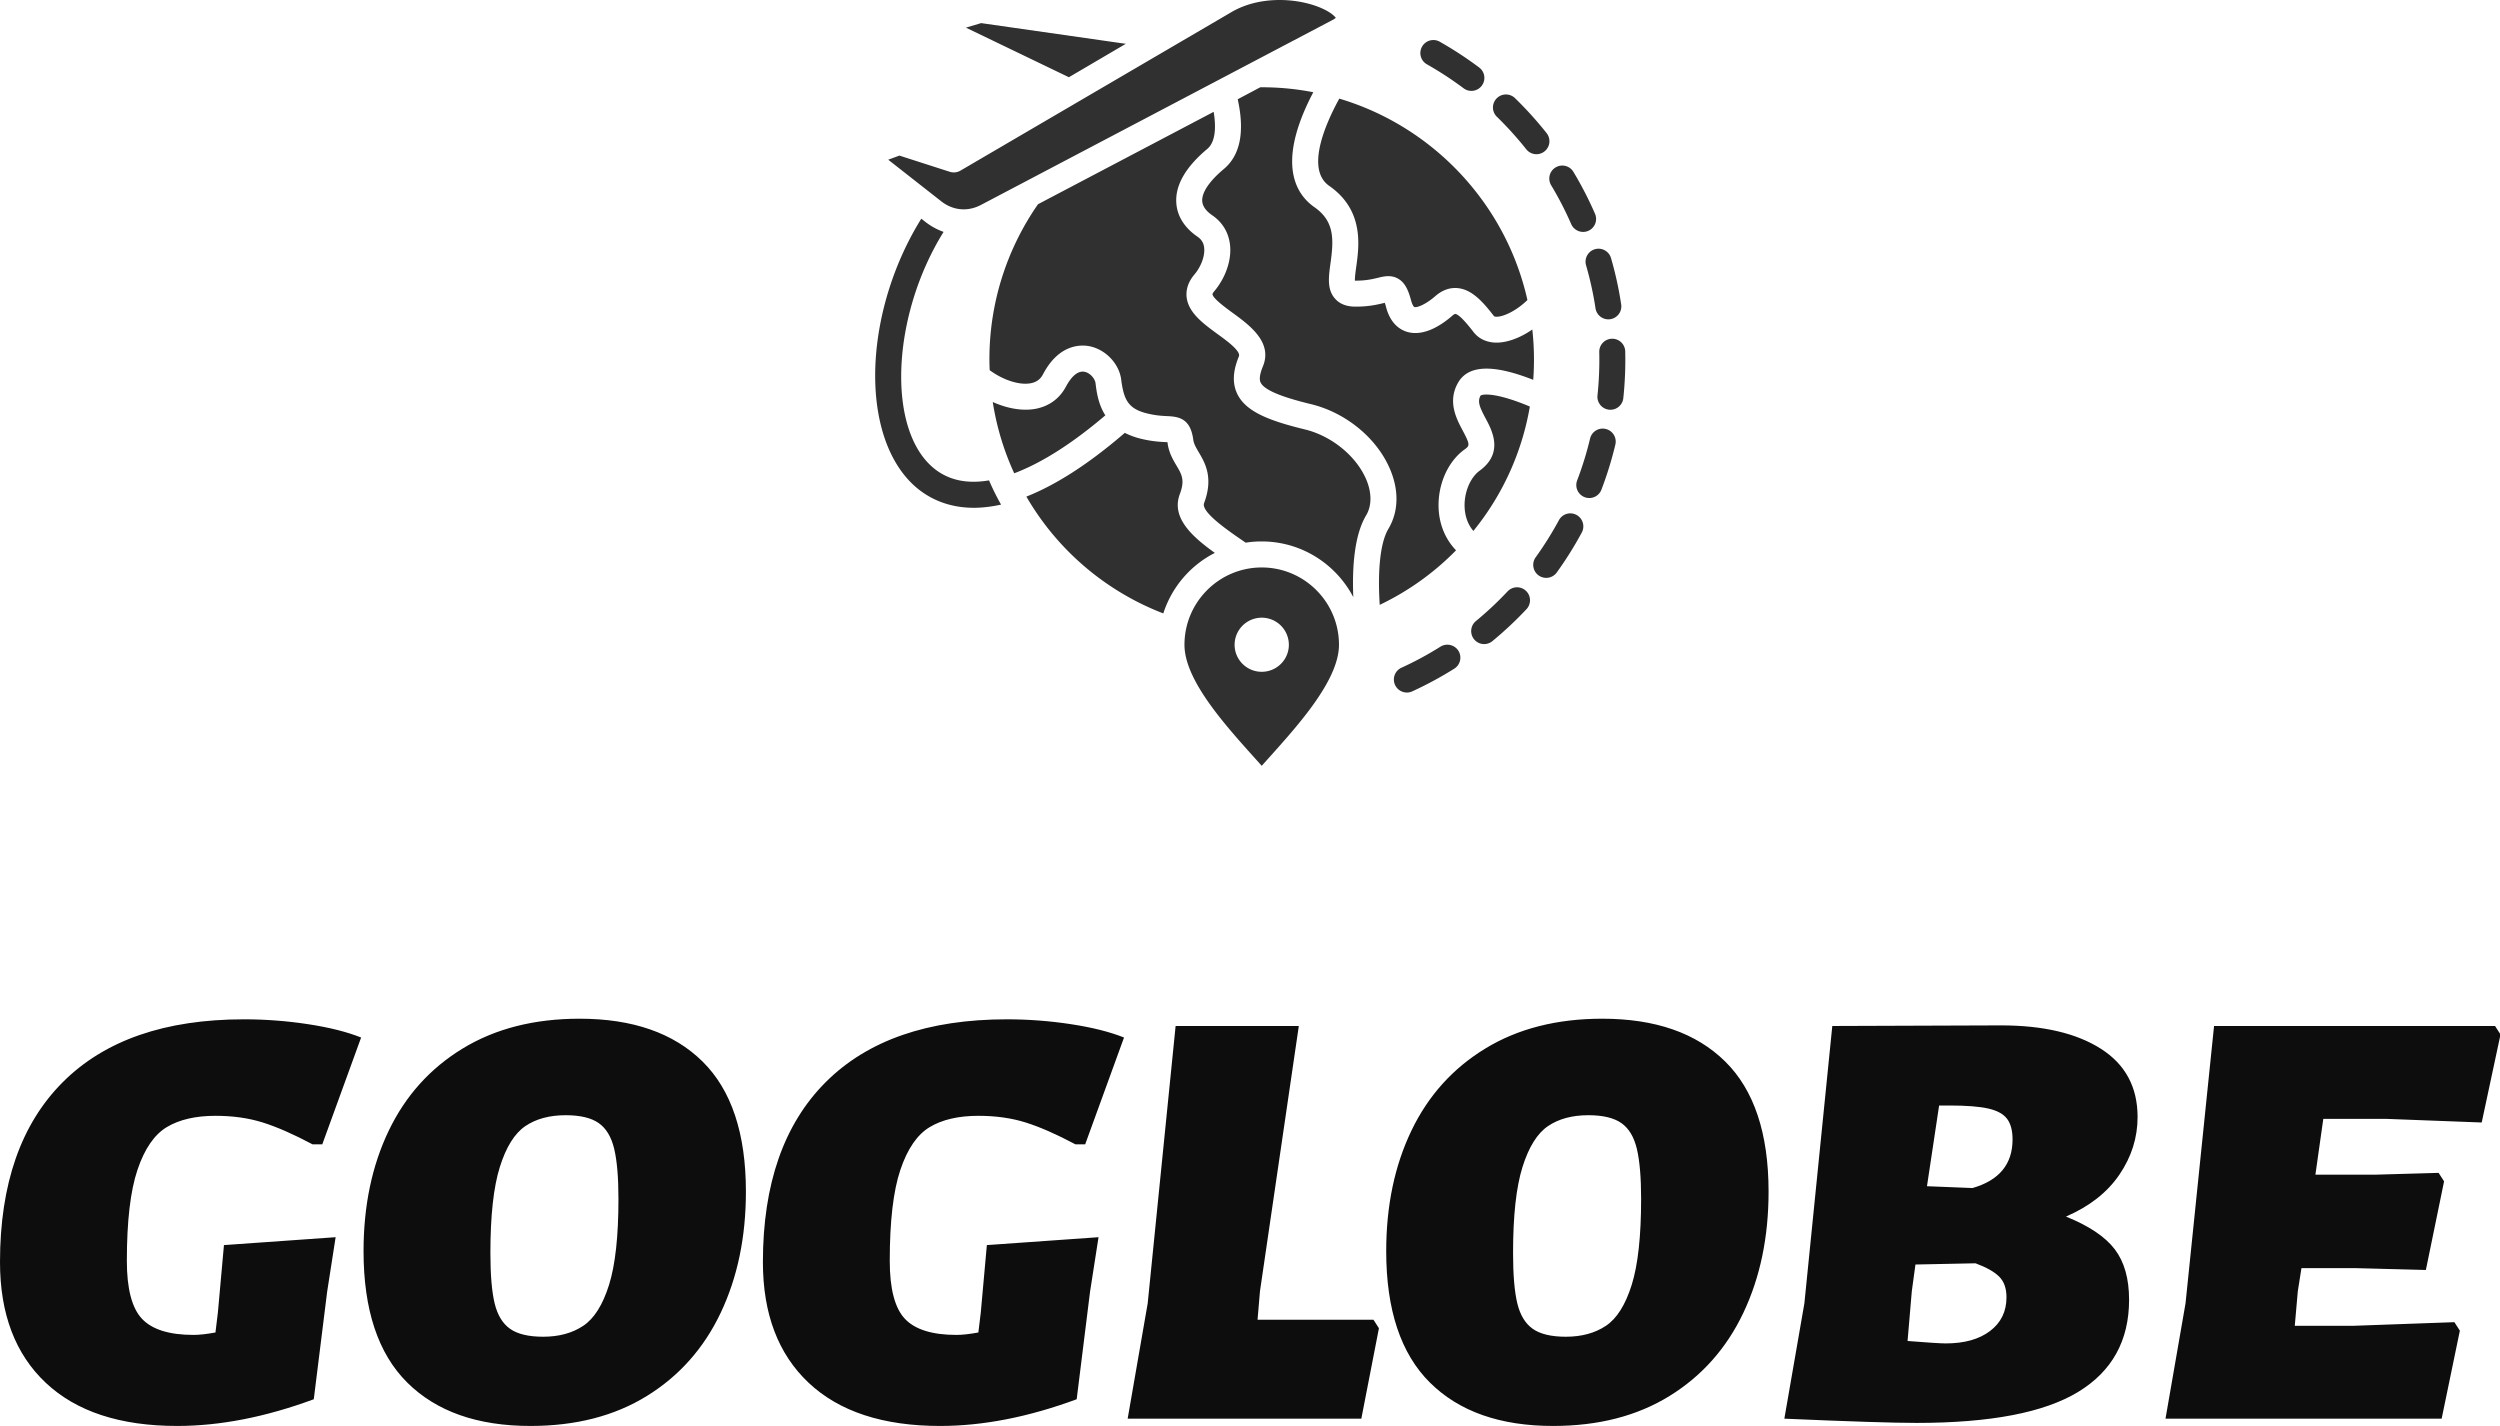<svg id="SvgjsSvg1093" width="100%" height="100%" xmlns="http://www.w3.org/2000/svg" version="1.1" xlink="http://www.w3.org/1999/xlink" xmlns:svgjs="http://svgjs.com/svgjs" preserveAspectRatio="xMidYMid meet" viewBox="0 0 257.776 147" overflow="visible"><defs id="SvgjsDefs1094"></defs><g id="SvgjsG1095" transform="scale(1.043)" opacity="1"><g id="SvgjsG1096" class="zeDz-1UdX" transform="translate(81.999, -3.748) scale(0.832)" light-content="false" non-strokable="false" fill="#303030"><path d="M79.305 18.379a1.543 1.543 0 1 1 2.156-2.21 43.488 43.488 0 0 1 3.754 4.155 1.545 1.545 0 0 1-1.207 2.504c-.453 0-.906-.199-1.21-.586a40.901 40.901 0 0 0-3.493-3.863zm-8.309-6.23a40.867 40.867 0 0 1 4.356 2.847 1.542 1.542 0 1 0 1.851-2.469 44.124 44.124 0 0 0-4.687-3.066 1.543 1.543 0 0 0-2.102.586 1.538 1.538 0 0 0 .582 2.102zm18.906 23.879a40.18 40.18 0 0 1 1.118 5.078 1.543 1.543 0 1 0 3.05-.465 42.656 42.656 0 0 0-1.203-5.469 1.545 1.545 0 0 0-1.91-1.055 1.539 1.539 0 0 0-1.055 1.91zm-4.148-9.512a40.043 40.043 0 0 1 2.383 4.62 1.547 1.547 0 0 0 2.031.798 1.543 1.543 0 0 0 .797-2.031 43.108 43.108 0 0 0-2.566-4.977 1.54 1.54 0 0 0-2.118-.527 1.54 1.54 0 0 0-.527 2.117zM72.598 81.344a39.7 39.7 0 0 1-4.57 2.473 1.545 1.545 0 1 0 1.289 2.805 43.415 43.415 0 0 0 4.926-2.665 1.544 1.544 0 0 0 .488-2.129 1.554 1.554 0 0 0-2.133-.484zm8.008-6.602a40.803 40.803 0 0 1-3.793 3.559 1.547 1.547 0 0 0-.211 2.172 1.54 1.54 0 0 0 2.171.211 43.995 43.995 0 0 0 4.083-3.832 1.543 1.543 0 0 0-2.25-2.11zM94.555 46.22a1.544 1.544 0 0 0-3.086.07 40.754 40.754 0 0 1-.21 5.2 1.543 1.543 0 0 0 3.07.32 43.7 43.7 0 0 0 .226-5.59zm-2.317 9.254c-.828-.2-1.66.313-1.859 1.14a40.183 40.183 0 0 1-1.535 4.973 1.542 1.542 0 1 0 2.883 1.102 43.296 43.296 0 0 0 1.656-5.356 1.543 1.543 0 0 0-1.145-1.859zm-3.472 10.215a1.54 1.54 0 0 0-2.09.625 40.645 40.645 0 0 1-2.762 4.41 1.543 1.543 0 1 0 2.508 1.801 43.298 43.298 0 0 0 2.973-4.746 1.547 1.547 0 0 0-.63-2.09zM59.383 26.59c4.148 2.89 3.558 7.11 3.21 9.621-.078.54-.171 1.25-.16 1.64 1.23.02 2.04-.171 2.7-.327.77-.192 1.648-.399 2.511.14.871.54 1.211 1.59 1.489 2.61.129.48.3.691.379.718.289.079 1.27-.261 2.441-1.269.852-.75 1.762-1.078 2.719-.98 1.73.171 3.07 1.75 4.3 3.34.02.019.122.05.262.058h.04c.85 0 2.39-.738 3.66-1.988-2.56-11.441-11.211-20.61-22.352-23.93-1.68 3.054-4.008 8.406-1.2 10.367zm23.84 26.22c-4.172-1.75-5.68-1.47-5.86-1.29-.39.691-.11 1.36.61 2.71.761 1.43 2.18 4.079-.711 6.2-1.14.828-1.871 2.629-1.79 4.371.032.7.22 1.84 1.04 2.79a31.94 31.94 0 0 0 6.71-14.782zm-51.61-2.79c-.07-.531-.648-1.219-1.32-1.34-1-.18-1.789 1.012-2.18 1.739-.75 1.43-2 2.351-3.609 2.66-1.53.289-3.351-.02-5.101-.809a32.103 32.103 0 0 0 2.55 8.469c.149-.05.301-.11.45-.172 3.148-1.27 6.62-3.512 10.379-6.71-.856-1.337-1.04-2.817-1.168-3.837zM12.474 60.2c-5.73-4.578-5.102-18.211 1.09-28.141a7.71 7.71 0 0 1-2.18-1.2l-.469-.37c-3.21 5.148-5.172 11.359-5.45 17.27-.3 6.61 1.552 12.02 5.079 14.852 1.45 1.16 3.61 2.23 6.61 2.23.988 0 2.058-.12 3.238-.379a29.008 29.008 0 0 1-1.43-2.879c-2.606.446-4.777-.015-6.488-1.382zm48.07 20.918c0 4.129-4.7 9.379-8.13 13.211-.359.398-.71.79-1.05 1.172-.328-.371-.68-.762-1.04-1.16-3.44-3.84-8.14-9.078-8.14-13.22 0-5.07 4.121-9.19 9.18-9.19 5.063 0 9.18 4.117 9.18 9.187zm-5.957.004a3.223 3.223 0 1 0-6.446 0c0 1.766 1.442 3.207 3.223 3.207s3.223-1.441 3.223-3.207zM45.793 70.2c-2.77-1.98-5.2-4.219-4.16-6.988.62-1.66.238-2.309-.399-3.391-.43-.719-.898-1.531-1.05-2.621 0-.059-.012-.11-.02-.149-.051-.011-.11-.011-.16-.011-.649-.032-1.63-.07-2.98-.399a8.95 8.95 0 0 1-1.923-.699h-.012c-4.558 3.93-8.43 6.281-11.69 7.57a32.16 32.16 0 0 0 16.27 13.88 12.31 12.31 0 0 1 6.124-7.192zm29.46-14.52c-.73-1.371-1.84-3.441-.577-5.672 1.199-2.14 4.14-2.262 8.949-.371a32.484 32.484 0 0 0-.11-5.98c-1.41.98-2.941 1.558-4.25 1.558h-.109c-1.09-.031-2.02-.469-2.629-1.262-1.328-1.73-1.91-2.12-2.16-2.148-.04 0-.18.05-.379.23-1.11.97-3.29 2.52-5.36 1.899-.828-.25-1.94-.95-2.468-2.86a8.131 8.131 0 0 0-.172-.59c-.05.012-.09.02-.129.032-.75.18-1.871.449-3.512.422-1-.032-1.77-.352-2.3-.98-.942-1.09-.73-2.59-.512-4.173.398-2.851.488-4.988-1.922-6.672-1.602-1.12-3.309-3.39-2.36-7.84.372-1.738 1.122-3.69 2.239-5.808a31.66 31.66 0 0 0-6.13-.59h-.171l-2.68 1.422c.852 3.871.301 6.648-1.64 8.281-1.711 1.43-2.63 2.781-2.578 3.801.03.61.43 1.18 1.18 1.7 1.19.808 1.921 1.988 2.109 3.41.25 1.828-.48 4-1.89 5.66-.161.191-.18.3-.18.308.058.512 1.53 1.59 2.41 2.23 2.011 1.47 4.75 3.481 3.59 6.329-.57 1.379-.34 1.828-.262 1.969.558 1.11 3.672 1.98 5.96 2.539 4.173 1.011 7.872 4.07 9.423 7.781 1.058 2.531.98 5.031-.22 7.04-.94 1.577-1.3 4.808-1.03 9.03a31.947 31.947 0 0 0 9.07-6.48c-1.238-1.281-1.98-3.012-2.07-4.95-.13-2.808 1.07-5.57 3.05-7.011.641-.465.73-.535-.18-2.254zm-18.77-.152c-4.14-1.012-6.921-2.059-7.98-4.13-.851-1.66-.32-3.398.149-4.55.25-.621-1.43-1.852-2.551-2.66-1.692-1.239-3.442-2.52-3.66-4.36-.07-.648.02-1.629.898-2.672.84-.988 1.309-2.3 1.18-3.261-.07-.551-.328-.95-.79-1.27-1.577-1.078-2.448-2.5-2.519-4.101-.101-2.059 1.14-4.192 3.68-6.32 1.039-.872 1.039-2.739.762-4.41L24.8 28.761h-.012a32.196 32.196 0 0 0-5.781 18.45c0 .398.011.808.031 1.28 1.602 1.18 3.54 1.809 4.879 1.551.68-.129 1.148-.469 1.46-1.07 1.88-3.57 4.45-3.52 5.462-3.34 1.941.36 3.59 2.07 3.828 3.988.11.852.25 1.551.488 2.11.41.949 1.121 1.53 2.512 1.879.02.011.05.011.078.02 1.058.26 1.789.288 2.379.32 1.46.058 2.789.32 3.11 2.84.07.468.32.898.64 1.44.75 1.27 1.781 3.012.64 6.06-.398 1.058 2.942 3.327 4.73 4.55.071.05.15.102.22.148a11.58 11.58 0 0 1 1.89-.148c4.73 0 8.84 2.691 10.891 6.621-.148-3.55.121-7.36 1.512-9.7.691-1.147.7-2.671.031-4.269-1.176-2.785-4.105-5.183-7.304-5.964zM28.454 13.68l6.761-3.97-17.19-2.46-1.81.539 12.23 5.89zM17.992 28.86l41.75-21.961c.218-.11.351-.211.422-.27-.172-.25-.75-.8-2.122-1.328-2.761-1.05-7.011-1.27-10.27.64l-32.21 18.84c-.38.22-.829.27-1.25.141l-6-1.93-1.329.489 6.309 4.949c1.39 1.09 3.14 1.25 4.7.43z"></path></g><g id="SvgjsG1097" class="text" transform="translate(121.59, 140.249) scale(1)" light-content="false" fill="#0d0d0d"><path d="M-91.14 -39C-93.24 -39.32 -95.35 -39.48 -97.47 -39.48C-105.27 -39.48 -111.24 -37.41 -115.38 -33.27C-119.52 -29.13 -121.59 -23.2 -121.59 -15.48C-121.59 -10.36 -120.08 -6.38 -117.06 -3.54C-114.04 -0.7 -109.71 0.72 -104.07 0.72C-99.83 0.72 -95.33 -0.16 -90.57 -1.92L-89.25 -12.54L-88.41 -17.94L-99.45 -17.16L-100.05 -10.5L-100.29 -8.52C-101.17 -8.36 -101.89 -8.28 -102.45 -8.28C-104.85 -8.28 -106.55 -8.81 -107.55 -9.87C-108.55 -10.93 -109.05 -12.84 -109.05 -15.6C-109.05 -19.52 -108.7 -22.52 -108 -24.6C-107.3 -26.68 -106.33 -28.09 -105.09 -28.83C-103.85 -29.57 -102.25 -29.94 -100.29 -29.94C-98.57 -29.94 -97.01 -29.72 -95.61 -29.28C-94.21 -28.84 -92.57 -28.12 -90.69 -27.12L-89.73 -27.12L-85.89 -37.68C-87.29 -38.24 -89.04 -38.68 -91.14 -39Z M-52.14 -35.31C-55 -38.13 -59.05 -39.54 -64.29 -39.54C-68.77 -39.54 -72.62 -38.56 -75.84 -36.6C-79.06 -34.64 -81.5 -31.93 -83.16 -28.47C-84.82 -25.01 -85.65 -21.04 -85.65 -16.56C-85.65 -10.76 -84.21 -6.43 -81.33 -3.57C-78.45 -0.71 -74.39 0.72 -69.15 0.72C-64.67 0.72 -60.83 -0.27 -57.63 -2.25C-54.43 -4.23 -52 -6.97 -50.34 -10.47C-48.68 -13.97 -47.85 -17.96 -47.85 -22.44C-47.85 -28.2 -49.28 -32.49 -52.14 -35.31ZM-69.66 -28.92C-68.6 -29.64 -67.27 -30 -65.67 -30C-64.23 -30 -63.14 -29.74 -62.4 -29.22C-61.66 -28.7 -61.15 -27.85 -60.87 -26.67C-60.59 -25.49 -60.45 -23.84 -60.45 -21.72C-60.45 -18.04 -60.76 -15.21 -61.38 -13.23C-62 -11.25 -62.85 -9.9 -63.93 -9.18C-65.01 -8.46 -66.33 -8.1 -67.89 -8.1C-69.33 -8.1 -70.42 -8.36 -71.16 -8.88C-71.9 -9.4 -72.41 -10.24 -72.69 -11.4C-72.97 -12.56 -73.11 -14.22 -73.11 -16.38C-73.11 -20.06 -72.8 -22.89 -72.18 -24.87C-71.56 -26.85 -70.72 -28.2 -69.66 -28.92Z M-15.72 -39C-17.82 -39.32 -19.93 -39.48 -22.05 -39.48C-29.85 -39.48 -35.82 -37.41 -39.96 -33.27C-44.1 -29.13 -46.17 -23.2 -46.17 -15.48C-46.17 -10.36 -44.66 -6.38 -41.64 -3.54C-38.62 -0.7 -34.29 0.72 -28.65 0.72C-24.41 0.72 -19.91 -0.16 -15.15 -1.92L-13.83 -12.54L-12.99 -17.94L-24.03 -17.16L-24.63 -10.5L-24.87 -8.52C-25.75 -8.36 -26.47 -8.28 -27.03 -8.28C-29.43 -8.28 -31.13 -8.81 -32.13 -9.87C-33.13 -10.93 -33.63 -12.84 -33.63 -15.6C-33.63 -19.52 -33.28 -22.52 -32.58 -24.6C-31.88 -26.68 -30.91 -28.09 -29.67 -28.83C-28.43 -29.57 -26.83 -29.94 -24.87 -29.94C-23.15 -29.94 -21.59 -29.72 -20.19 -29.28C-18.79 -28.84 -17.15 -28.12 -15.27 -27.12L-14.31 -27.12L-10.47 -37.68C-11.87 -38.24 -13.62 -38.68 -15.72 -39Z M14.73 -8.94L14.19 -9.78L2.73 -9.78L2.97 -12.6L6.81 -38.82L-5.37 -38.82L-8.13 -11.4L-10.11 0L12.99 0Z M48.96 -35.31C46.1 -38.13 42.05 -39.54 36.81 -39.54C32.33 -39.54 28.48 -38.56 25.26 -36.6C22.04 -34.64 19.6 -31.93 17.94 -28.47C16.28 -25.01 15.45 -21.04 15.45 -16.56C15.45 -10.76 16.89 -6.43 19.77 -3.57C22.65 -0.71 26.71 0.72 31.95 0.72C36.43 0.72 40.27 -0.27 43.47 -2.25C46.67 -4.23 49.1 -6.97 50.76 -10.47C52.42 -13.97 53.25 -17.96 53.25 -22.44C53.25 -28.2 51.82 -32.49 48.96 -35.31ZM31.44 -28.92C32.5 -29.64 33.83 -30 35.43 -30C36.87 -30 37.96 -29.74 38.7 -29.22C39.44 -28.7 39.95 -27.85 40.23 -26.67C40.51 -25.49 40.65 -23.84 40.65 -21.72C40.65 -18.04 40.34 -15.21 39.72 -13.23C39.1 -11.25 38.25 -9.9 37.17 -9.18C36.09 -8.46 34.77 -8.1 33.21 -8.1C31.77 -8.1 30.68 -8.36 29.94 -8.88C29.2 -9.4 28.69 -10.24 28.41 -11.4C28.13 -12.56 27.99 -14.22 27.99 -16.38C27.99 -20.06 28.3 -22.89 28.92 -24.87C29.54 -26.85 30.38 -28.2 31.44 -28.92Z M87.48 -16.74C86.54 -17.98 84.93 -19.06 82.65 -19.98C84.97 -20.98 86.73 -22.36 87.93 -24.12C89.13 -25.88 89.73 -27.78 89.73 -29.82C89.73 -32.78 88.52 -35.03 86.1 -36.57C83.68 -38.11 80.39 -38.88 76.23 -38.88L59.55 -38.82L56.79 -11.4L54.81 0C61.25 0.28 65.61 0.42 67.89 0.42C75.17 0.42 80.49 -0.6 83.85 -2.64C87.21 -4.68 88.89 -7.72 88.89 -11.76C88.89 -13.84 88.42 -15.5 87.48 -16.74ZM77.37 -27.6C77.37 -25.16 76.05 -23.56 73.41 -22.8L68.91 -22.98L70.11 -30.96L71.13 -30.96C72.81 -30.96 74.09 -30.86 74.97 -30.66C75.85 -30.46 76.47 -30.12 76.83 -29.64C77.19 -29.16 77.37 -28.48 77.37 -27.6ZM75.15 -8.67C74.07 -7.85 72.61 -7.44 70.77 -7.44C70.25 -7.44 68.99 -7.52 66.99 -7.68L67.41 -12.6L67.77 -15.24L73.71 -15.36C74.79 -14.96 75.57 -14.52 76.05 -14.04C76.53 -13.56 76.77 -12.88 76.77 -12C76.77 -10.6 76.23 -9.49 75.15 -8.67Z M108.09 -29.64L114.27 -29.64L123.75 -29.28L125.61 -37.98L125.07 -38.82L97.29 -38.82L94.47 -11.4L92.49 0L119.79 0L121.59 -8.7L121.05 -9.54L111.03 -9.18L105.27 -9.18L105.57 -12.6L105.93 -14.88L111.33 -14.88L118.23 -14.7L120.03 -23.46L119.49 -24.3L113.19 -24.12L107.31 -24.12Z"></path></g></g></svg>